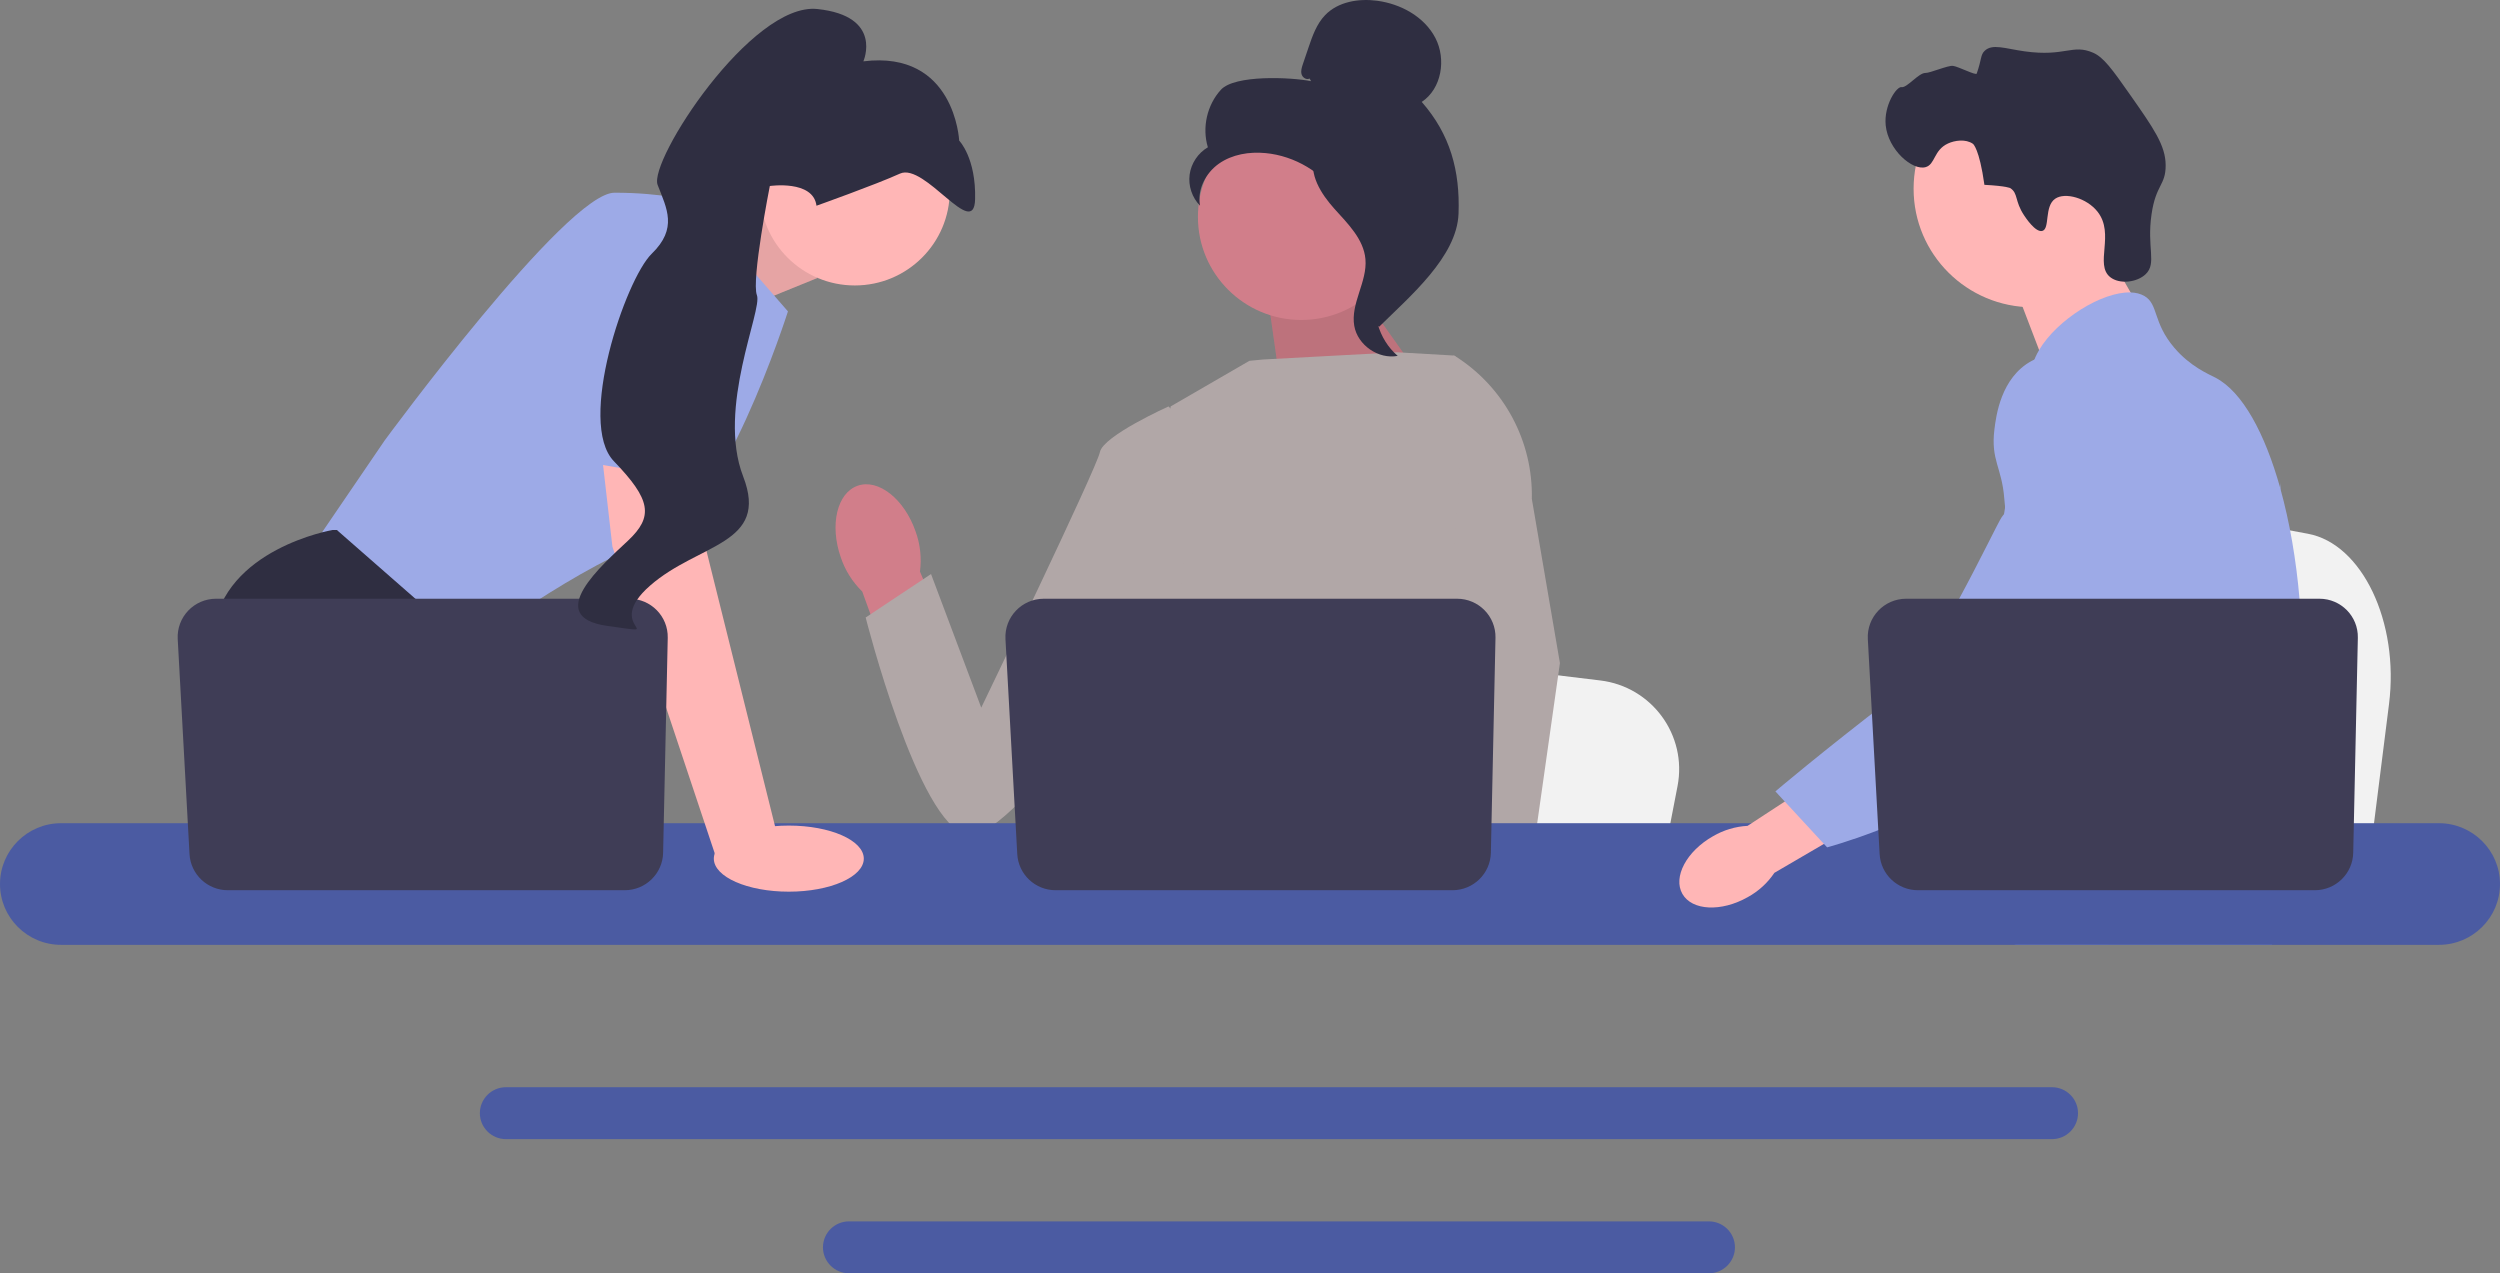 <svg width="322" height="164" viewBox="0 0 322 164" fill="none" xmlns="http://www.w3.org/2000/svg">
<rect x="0" y="0" width="322" height="164" fill="#808080" stroke="none"/>
<g clip-path="url(#clip0_45_16)">
<path d="M307.707 90.668L306.699 98.671L304.195 118.55H253.904C254.296 114.094 254.833 107.682 255.407 100.759C255.463 100.067 255.523 99.371 255.579 98.671C257.017 81.269 258.591 61.577 258.591 61.577L265.203 62.804L278.031 65.181L283.258 66.149L297.256 68.746C304.235 70.038 309.035 80.107 307.707 90.668Z" fill="#F2F2F2"/>
<path d="M269.666 29.374L275.851 40.158L263.964 48.552L258.894 35.296L269.666 29.374Z" fill="#FFB6B6"/>
<path d="M261.793 39.576C270.255 39.576 277.114 32.741 277.114 24.31C277.114 15.878 270.255 9.043 261.793 9.043C253.331 9.043 246.472 15.878 246.472 24.31C246.472 32.741 253.331 39.576 261.793 39.576Z" fill="#FFB6B6"/>
<path d="M260.693 27.723C259.476 25.878 259.954 24.913 258.935 24.235C258.935 24.235 258.525 23.962 255.592 23.806C254.936 19.096 254.116 18.525 254.116 18.525C253.171 17.867 251.769 18.081 250.896 18.484C249.051 19.335 249.265 21.174 248.023 21.526C246.307 22.013 243.185 19.272 242.877 16.134C242.626 13.574 244.281 11.088 244.938 11.22C245.589 11.35 247.147 9.368 247.988 9.398C248.563 9.419 250.911 8.402 251.542 8.482C252.232 8.569 254.506 9.751 254.601 9.481C255.259 7.604 255.066 7.083 255.625 6.546C256.615 5.594 258.235 6.257 260.776 6.613C266.004 7.345 266.916 5.627 269.596 6.791C270.949 7.379 272.082 8.965 274.292 12.114C277.382 16.517 278.927 18.718 278.937 21.286C278.947 23.904 277.675 23.738 277.116 27.615C276.493 31.93 277.816 33.903 276.371 35.305C275.255 36.389 272.986 36.646 271.794 35.695C269.753 34.067 272.424 30.138 270.165 27.268C268.779 25.506 265.991 24.722 264.713 25.593C263.269 26.578 264.065 29.468 263.049 29.742C262.18 29.977 260.905 28.044 260.693 27.723Z" fill="#2F2E41"/>
<path d="M296.383 87.85C295.956 95.13 294.258 97.429 293.664 106.028C293.534 107.915 293.456 110.107 293.456 112.72C293.456 113.386 293.459 114.03 293.459 114.66C293.459 115.999 293.434 117.265 293.277 118.55C293.159 119.575 292.954 120.608 292.616 121.696H259.618C259.614 121.689 259.614 121.681 259.61 121.674C259.417 120.837 259.295 120.038 259.202 119.272C259.172 119.027 259.146 118.787 259.124 118.55C259.094 118.272 259.068 117.998 259.042 117.728C258.942 116.651 258.842 115.633 258.604 114.66C258.284 113.316 257.705 112.05 256.516 110.828C256.029 110.329 255.543 109.94 255.067 109.6C254.975 109.537 254.885 109.474 254.792 109.411C253.477 108.511 252.233 107.863 251.156 106.028C251.137 106.002 251.122 105.972 251.107 105.946C250.922 105.624 250.439 104.78 250.089 103.655C249.722 102.485 249.499 101.016 249.9 99.513C250.855 95.952 254.391 95.597 257.281 91.999C257.593 91.611 257.902 91.181 258.195 90.704C259.503 88.586 259.856 86.721 260.272 84.504C260.338 84.144 260.398 83.789 260.446 83.445C260.484 83.186 260.517 82.93 260.543 82.679C260.773 80.565 260.662 78.744 260.391 77.115C259.507 71.782 256.899 68.48 258.741 63.694C259.321 62.191 260.142 61.062 260.97 60.096C262.723 58.049 264.525 56.72 264.213 54.078C263.897 51.413 261.869 51.046 261.643 48.718C261.527 47.541 261.914 46.301 262.638 45.083V45.079C264.956 41.159 270.744 37.55 274.421 37.665C275.101 37.684 275.703 37.836 276.204 38.128C278.021 39.194 277.263 41.522 280.046 44.787C282.114 47.211 284.455 48.181 285.343 48.64C288.861 50.469 291.721 55.862 293.664 62.758C293.678 62.809 293.693 62.861 293.708 62.917C294.908 67.236 295.755 72.141 296.175 77.115C296.353 79.222 296.457 81.339 296.479 83.434C296.498 85.107 296.461 86.558 296.383 87.85Z" fill="#9DAAE7"/>
<path d="M271.672 112.794L271 114.66L270.577 115.829L269.596 118.55L268.459 121.696H261.152L262.378 118.55L262.946 117.084L263.89 114.66L265.472 110.588L271.672 112.794Z" fill="#FFB6B6"/>
<path d="M293.779 62.121C293.76 62.361 293.734 62.628 293.708 62.917C293.419 65.856 292.735 71.115 291.736 77.115C291.208 80.28 290.592 83.652 289.897 87.002C288.404 94.231 286.546 101.349 284.447 106.028C284.072 106.872 283.686 107.634 283.292 108.308C282.991 108.822 282.675 109.329 282.345 109.829C281.275 111.469 280.075 113.023 278.831 114.474C278.782 114.537 278.727 114.597 278.671 114.66C278.47 114.896 278.262 115.13 278.054 115.363C277.036 116.506 275.996 117.572 274.99 118.55C273.764 119.742 272.582 120.797 271.524 121.696H259.659L259.61 121.674L257.902 120.919C257.902 120.919 258.388 120.349 259.202 119.272C259.369 119.053 259.547 118.812 259.741 118.55C259.978 118.228 260.235 117.872 260.509 117.487C261.081 116.68 261.731 115.733 262.43 114.659C263.782 112.583 265.324 110.029 266.88 107.071C267.059 106.727 267.241 106.379 267.423 106.028C267.426 106.017 267.434 106.005 267.437 105.994C267.746 105.395 268.051 104.777 268.355 104.147C270.937 98.795 271.676 94.353 271.888 92.913C272.185 90.878 272.597 88.031 272.486 84.9C272.411 82.834 272.111 80.65 271.394 78.481V78.478C271.245 78.022 271.078 77.567 270.889 77.115C270.55 76.305 270.149 75.505 269.674 74.717C267.575 71.245 265.87 71.101 264.514 67.318C264.113 66.196 263.203 63.664 263.481 60.992V60.988C263.515 60.659 263.57 60.326 263.645 59.992V59.989C263.663 59.896 263.689 59.8 263.715 59.708C263.927 58.889 264.276 58.079 264.807 57.309C265.844 55.814 267.259 54.925 268.526 54.396L268.53 54.392C269.993 53.785 271.256 53.656 271.502 53.633C276.929 53.152 281.138 57.698 283.437 60.181C284.325 61.14 285.139 61.943 285.881 62.598C291.665 67.743 293.252 64.456 293.664 62.758C293.727 62.495 293.76 62.269 293.779 62.121Z" fill="#9DAAE7"/>
<path d="M293.797 61.928C293.797 61.947 293.794 62.01 293.779 62.114C293.786 62.058 293.79 62.002 293.794 61.95C293.794 61.94 293.794 61.932 293.797 61.928Z" fill="#9DAAE7"/>
<path d="M264.295 140.033H65.165C63.315 140.033 61.806 141.532 61.806 143.376C61.806 145.222 63.315 146.721 65.165 146.721H264.295C266.145 146.721 267.649 145.222 267.649 143.376C267.649 141.532 266.145 140.033 264.295 140.033Z" fill="#4B5BA2"/>
<path d="M220.104 157.312H109.352C107.502 157.312 105.997 158.811 105.997 160.654C105.997 162.497 107.502 164 109.352 164H220.104C221.954 164 223.462 162.497 223.462 160.654C223.462 158.811 221.954 157.312 220.104 157.312Z" fill="#4B5BA2"/>
<path d="M87.323 30.084L99.873 24.821L105.256 35.816L92.068 41.18L87.323 30.084Z" fill="#FFB6B6"/>
<path opacity="0.1" d="M87.323 30.084L99.873 24.821L105.256 35.816L92.068 41.18L87.323 30.084Z" fill="black"/>
<path d="M89.107 25.894L101.488 40.107C101.488 40.107 92.875 67.193 84.262 69.607C75.65 72.021 59.77 83.82 59.77 83.82L39.854 70.948L49.543 56.734C49.543 56.734 72.958 24.821 79.149 24.821C85.339 24.821 89.107 25.894 89.107 25.894Z" fill="#9DAAE7"/>
<path d="M72.38 118.55H43.56L41.738 116.123L34.298 106.214L32.587 103.934C32.587 103.934 26.127 92.134 27.473 81.407C28.819 70.68 42.814 68.266 42.814 68.266H43.39L60.524 83.268L59.501 97.23L64.927 106.214L72.38 118.55Z" fill="#2F2E41"/>
<path d="M49.462 118.55H41.738V107.152L49.462 118.55Z" fill="#2F2E41"/>
<path d="M216.067 101.247L215.107 106.214L212.722 118.55H164.817C165.191 115.785 165.703 111.805 166.249 107.509C166.303 107.08 166.359 106.648 166.413 106.214C167.783 95.414 169.282 83.193 169.282 83.193L175.58 83.955L187.799 85.43L192.778 86.03L206.112 87.642C212.76 88.444 217.332 94.692 216.067 101.247Z" fill="#F2F2F2"/>
<path d="M283.862 118.55H257.879C258.275 118.086 258.498 117.818 258.498 117.818L266.287 116.536L282.336 113.897C282.336 113.897 283.068 115.782 283.862 118.55Z" fill="#2F2E41"/>
<path d="M173.649 35.448L184.948 51.37L165.238 51.957L163.122 36.993L173.649 35.448Z" fill="#D17E8A"/>
<path opacity="0.1" d="M173.649 35.448L184.948 51.37L165.238 51.957L163.122 36.993L173.649 35.448Z" fill="black"/>
<path d="M117.924 68.439C116.474 64.271 113.141 61.639 110.479 62.558C107.817 63.478 106.836 67.602 108.287 71.771C108.843 73.444 109.794 74.96 111.059 76.192L117.426 93.773L125.642 90.62L118.493 73.623C118.722 71.874 118.527 70.097 117.924 68.439Z" fill="#D17E8A"/>
<path d="M194.411 60.325L194.396 76.553L192.881 82.547L189.764 94.875L187.495 106.214L185.805 114.661L185.202 117.678C184.747 117.981 184.295 118.271 183.843 118.55H144.475C142.239 117.212 140.987 116.171 140.987 116.171C140.987 116.171 141.606 115.592 142.314 114.661C143.509 113.09 144.954 110.515 144.069 108.056C143.883 107.541 143.835 106.913 143.891 106.214C144.252 101.595 149.113 93.786 149.113 93.786L148.106 82.195L147.665 77.116L150.777 52.349L160.921 46.474L162.672 46.305L179.959 45.374L187.104 45.785L187.43 45.873L194.411 60.325Z" fill="#B1A7A7"/>
<path d="M195.179 118.55H186.567L186.187 114.661L186.179 114.583L188.617 114.417L194.961 113.985L195.072 116.313L195.158 118.099L195.179 118.55Z" fill="#FFB6B6"/>
<path d="M197.299 64.249L200.917 85.4L197.965 106.214L197.505 109.453L196.692 115.173L196.441 116.933L196.45 117.123L196.511 118.55H186.284L185.907 114.661L185.875 114.313L185.105 106.348L185.092 106.214L183.458 89.323L186.661 77.116L186.898 76.218V76.215L188.291 55.313L187.212 45.814L187.201 45.725C187.223 45.739 187.242 45.752 187.263 45.766C187.32 45.801 187.376 45.836 187.43 45.873C193.717 49.847 197.464 56.82 197.299 64.249Z" fill="#B1A7A7"/>
<path d="M154.441 56.403L150.508 52.349C150.508 52.349 142.088 56.131 141.669 58.229C141.249 60.328 126.384 91.145 126.384 91.145L119.916 73.934L111.498 79.534C111.498 79.534 118.253 106.256 124.57 107.51C130.888 108.765 152.06 75.882 152.06 75.882L154.441 56.403Z" fill="#B1A7A7"/>
<path d="M314.136 106.028H7.861C3.525 106.028 0 109.544 0 113.864C0 118.183 3.525 121.696 7.861 121.696H314.136C318.471 121.696 322 118.183 322 113.864C322 109.544 318.471 106.028 314.136 106.028Z" fill="#4B5BA2"/>
<path d="M192.619 82.15L192.024 109.838C191.966 112.518 189.769 114.661 187.078 114.661H135.962C133.335 114.661 131.167 112.615 131.023 110.002L129.504 82.314C129.349 79.49 131.605 77.116 134.443 77.116H187.674C190.447 77.116 192.678 79.388 192.619 82.15Z" fill="#3F3D56"/>
<path d="M110.1 36.767C116.854 36.767 122.33 31.311 122.33 24.581C122.33 17.851 116.854 12.395 110.1 12.395C103.346 12.395 97.87 17.851 97.87 24.581C97.87 31.311 103.346 36.767 110.1 36.767Z" fill="#FFB6B6"/>
<path d="M89.645 56.466L90.991 70.948L100.142 107.689L92.236 110.45L78.879 70.412L77.035 54.321L89.645 56.466Z" fill="#FFB6B6"/>
<path d="M86.005 82.15L85.41 109.838C85.352 112.518 83.155 114.661 80.465 114.661H29.348C26.721 114.661 24.553 112.615 24.409 110.002L22.89 82.314C22.735 79.49 24.991 77.116 27.829 77.116H81.06C83.833 77.116 86.065 79.388 86.005 82.15Z" fill="#3F3D56"/>
<path d="M101.599 114.848C106.933 114.848 111.257 112.943 111.257 110.592C111.257 108.241 106.933 106.335 101.599 106.335C96.265 106.335 91.941 108.241 91.941 110.592C91.941 112.943 96.265 114.848 101.599 114.848Z" fill="#FFB6B6"/>
<path d="M70.671 58.68L76.188 29.38C76.188 29.38 91.529 27.235 92.067 32.33C92.606 37.425 91.683 62.327 91.683 62.327L70.671 58.68Z" fill="#9DAAE7"/>
<path d="M105.163 26.497C105.163 26.497 112.729 23.807 115.92 22.359C119.111 20.912 125.451 31.008 125.592 25.676C125.733 20.344 123.542 18.108 123.542 18.108C123.542 18.108 122.995 6.442 111.201 7.901C111.201 7.901 113.795 2.065 105.279 1.162C96.763 0.26 83.514 20.751 84.701 23.813C85.887 26.875 87.31 29.407 83.943 32.681C80.577 35.955 74.274 54.434 79.07 59.407C83.866 64.379 84.18 66.537 80.894 69.631C77.608 72.724 69.841 79.451 78.239 80.619C86.637 81.786 77.471 80.914 83.732 75.427C89.993 69.939 99.129 70.164 95.717 61.36C92.306 52.556 98.233 39.94 97.491 38.026C96.749 36.112 99.153 23.958 99.153 23.958C99.153 23.958 104.745 23.14 105.163 26.497Z" fill="#2F2E41"/>
<path d="M167.607 41.211C174.96 41.211 180.92 35.272 180.92 27.946C180.92 20.619 174.96 14.68 167.607 14.68C160.255 14.68 154.294 20.619 154.294 27.946C154.294 35.272 160.255 41.211 167.607 41.211Z" fill="#D17E8A"/>
<path d="M168.67 10.111C168.284 10.335 167.768 9.997 167.645 9.569C167.521 9.142 167.665 8.689 167.808 8.268L168.526 6.148C169.036 4.644 169.576 3.088 170.68 1.944C172.345 0.217 174.991 -0.222 177.374 0.096C180.433 0.505 183.452 2.155 184.874 4.885C186.297 7.615 185.691 11.424 183.121 13.127C186.784 17.311 188.061 21.973 187.86 27.522C187.658 33.071 181.589 38.178 177.632 42.087C176.748 41.553 175.945 39.051 176.431 38.142C176.917 37.234 176.22 36.181 176.822 35.344C177.424 34.507 177.928 35.839 177.319 35.007C176.935 34.482 178.434 33.273 177.863 32.959C175.102 31.439 174.184 28.01 172.45 25.384C170.359 22.217 166.78 20.072 162.992 19.717C160.905 19.521 158.701 19.876 156.991 21.083C155.28 22.29 154.173 24.447 154.57 26.497C153.543 25.458 153.031 23.935 153.224 22.489C153.417 21.044 154.31 19.706 155.574 18.971C154.805 16.438 155.463 13.525 157.247 11.566C159.031 9.606 166.267 9.94 168.871 10.456L168.67 10.111Z" fill="#2F2E41"/>
<path d="M169.074 19.794C172.523 20.165 175.013 23.142 177.116 25.891C178.328 27.475 179.598 29.225 179.568 31.217C179.537 33.232 178.185 34.959 177.539 36.868C176.484 39.988 177.513 43.7 180.026 45.838C177.543 46.307 174.858 44.452 174.429 41.97C173.93 39.081 176.129 36.292 175.868 33.371C175.639 30.799 173.604 28.818 171.874 26.895C170.144 24.971 168.52 22.418 169.315 19.96L169.074 19.794Z" fill="#2F2E41"/>
<path d="M220.638 107.704C217.221 109.64 215.455 112.966 216.692 115.133C217.929 117.299 221.7 117.485 225.118 115.547C226.494 114.792 227.668 113.72 228.542 112.42L242.914 104.034L238.82 97.398L225.087 106.369C223.518 106.454 221.993 106.912 220.638 107.704Z" fill="#FFB6B6"/>
<path d="M269.297 46.209C268.867 46.04 265.099 44.618 261.658 46.495C257.707 48.652 257.096 53.575 256.882 55.301C256.388 59.29 257.845 60.184 258.152 64.222C258.728 71.777 260.245 63.158 257.822 66.607C256.983 67.801 248.417 86.298 243.693 89.921C234.505 96.968 228.67 101.93 228.67 101.93L235.331 109.14C235.331 109.14 245.856 106.345 255.159 100.327C264.702 94.153 269.473 91.066 273.165 85.026C273.482 84.507 281.089 71.636 277.004 57.404C276.072 54.158 274.365 48.211 269.297 46.209Z" fill="#9DAAE7"/>
<path d="M303.691 82.15L303.095 109.838C303.038 112.518 300.841 114.661 298.15 114.661H247.034C244.407 114.661 242.238 112.615 242.095 110.002L240.576 82.314C240.421 79.49 242.677 77.116 245.515 77.116H298.745C301.519 77.116 303.75 79.388 303.691 82.15Z" fill="#3F3D56"/>
</g>
<defs>
<clipPath id="clip0_45_16">
<rect width="322" height="164" fill="white"/>
</clipPath>
</defs>
</svg>
